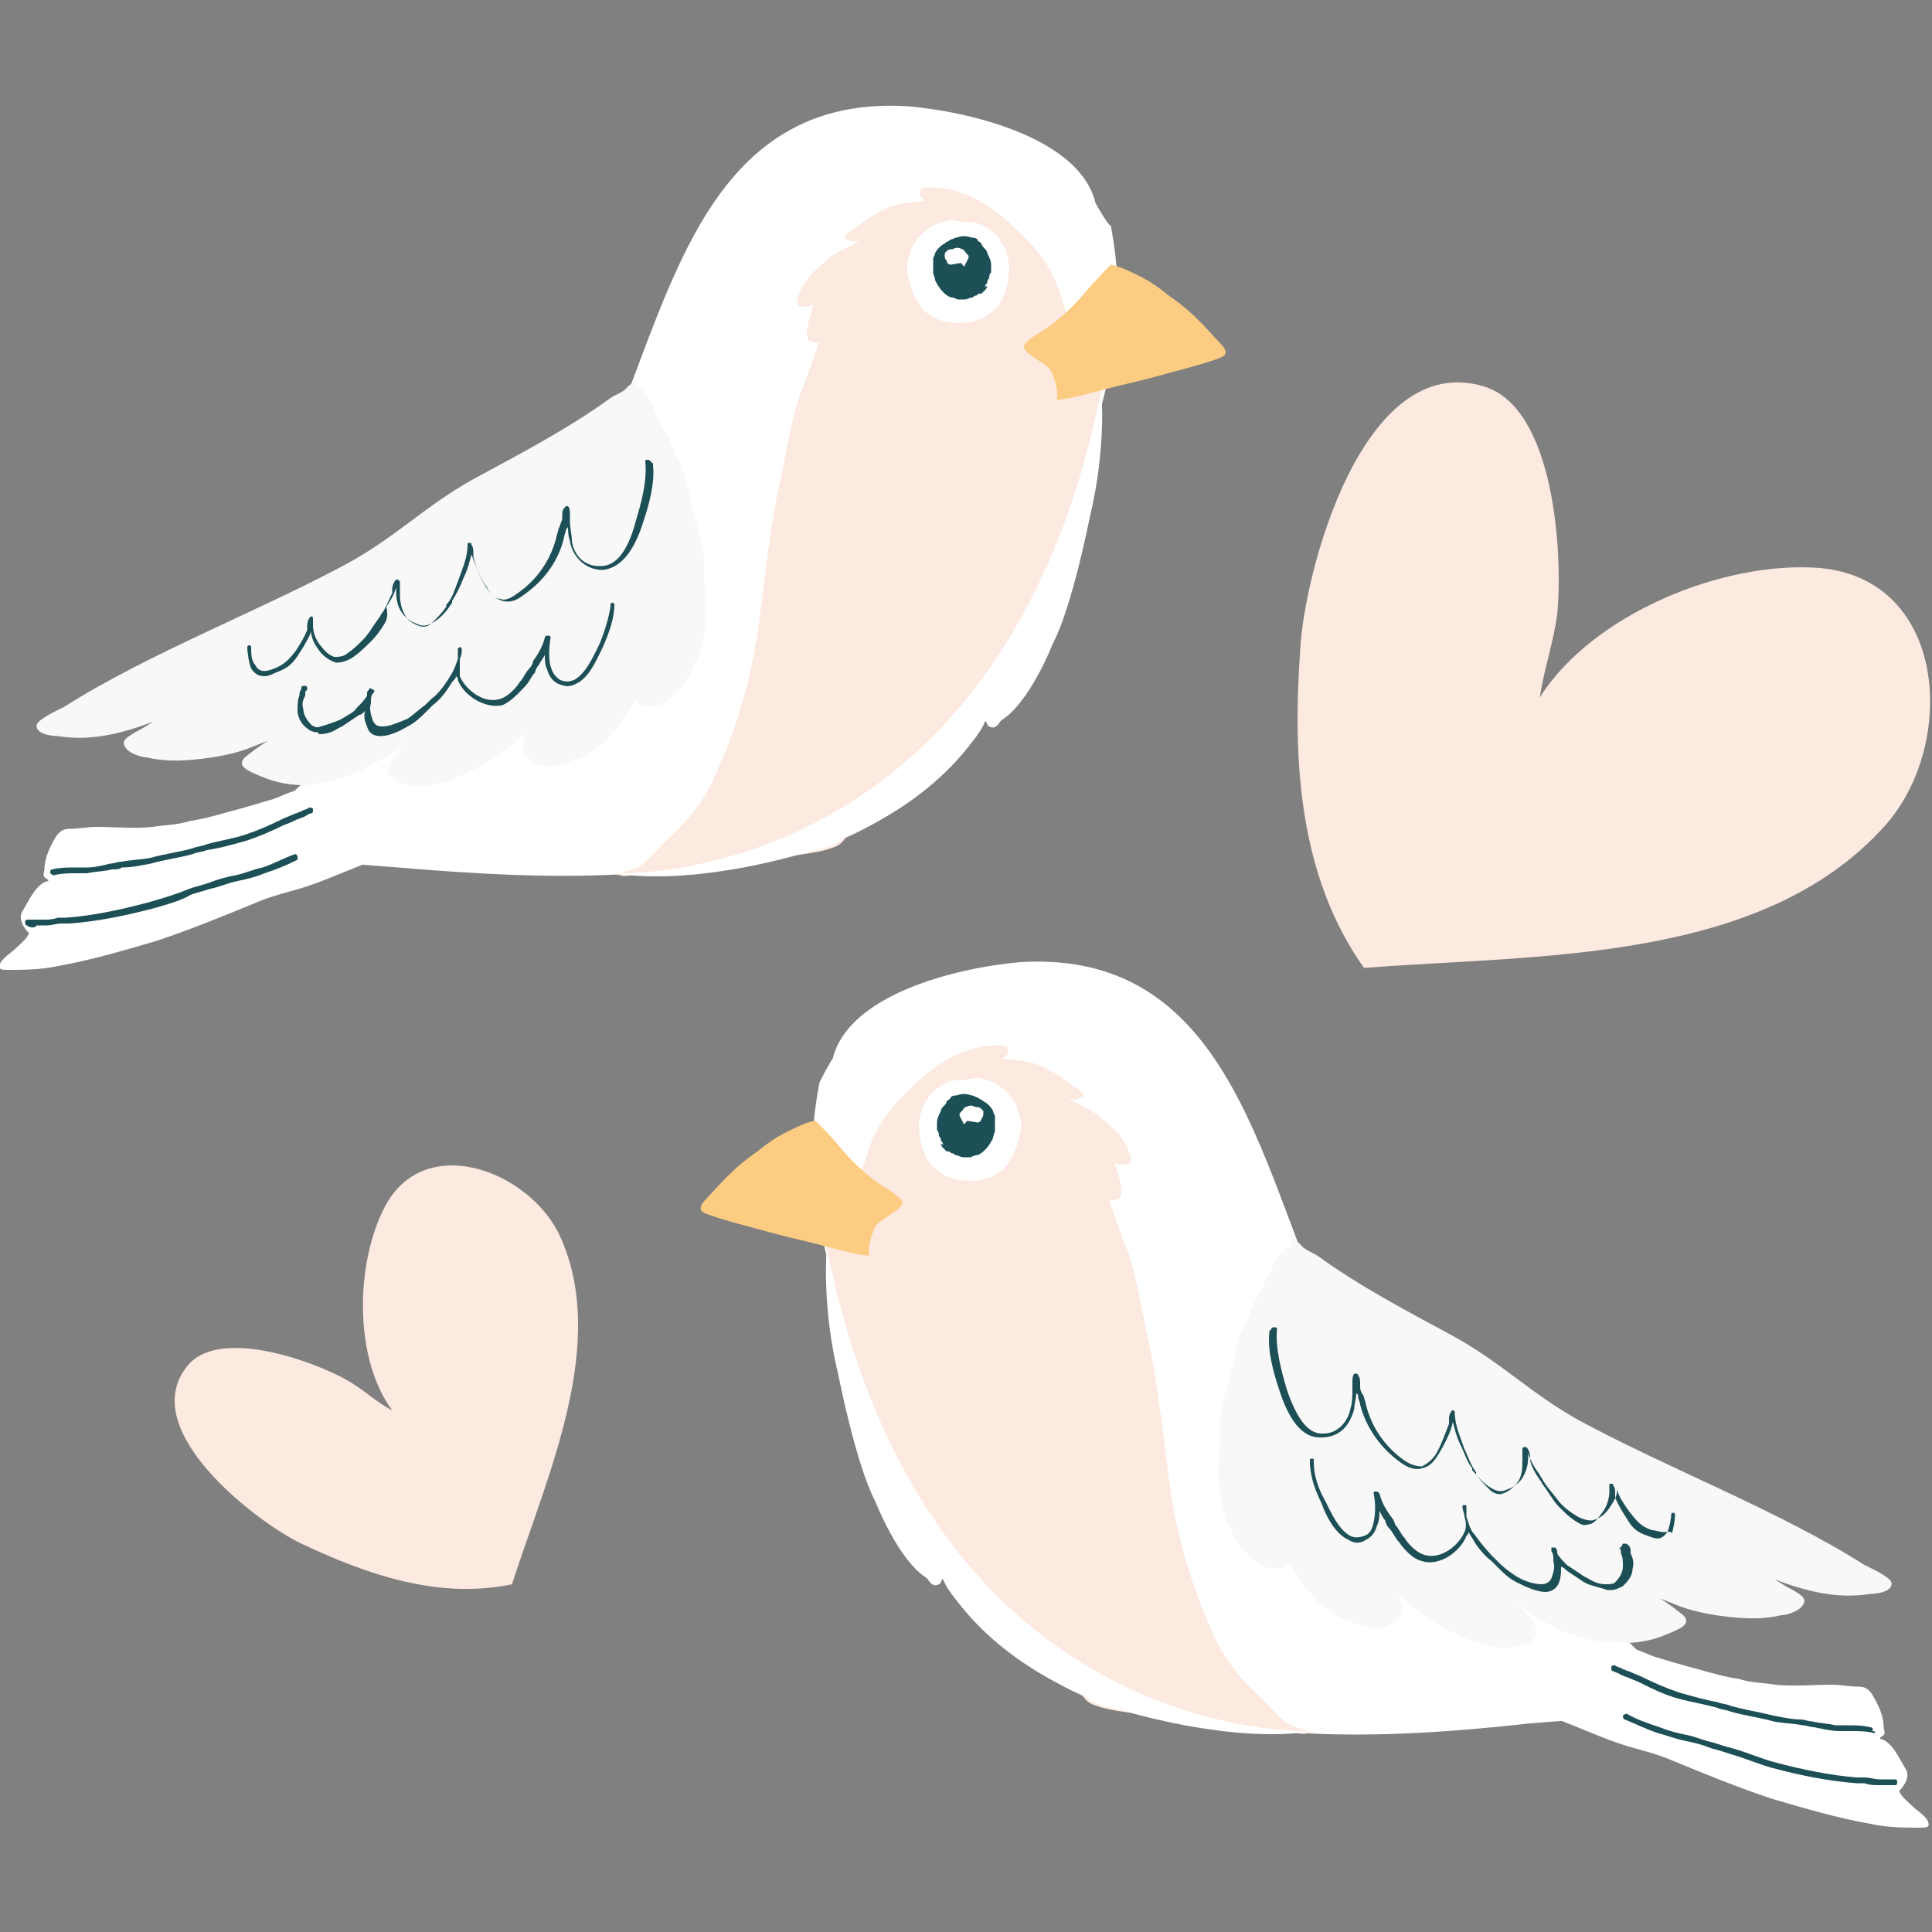 <?xml version="1.0" encoding="utf-8"?>
<svg version="1.1" xmlns="http://www.w3.org/2000/svg" xmlns:xlink="http://www.w3.org/1999/xlink" x="0px" y="0px"
	 viewBox="0 0 100 100" style="enable-background:new 0 0 100 100;" xml:space="preserve">
      <rect x="0" y="0" width="100" height="100" fill="#808080" stroke="none"/>
      <g id="ETQMariageOiseauV2C_svg__clair">
        <path
          fill="#fce9df"
          className="ETQMariageOiseauV2C_svg__st0"
          d="M70.6 50.1c-3.4-4.8-3.7-10.8-3.3-16.5.2-3.9 3.2-15.5 9.5-13.6 3.7 1.1 4.1 8.8 3.8 11.8-.2 1.5-.7 2.9-.9 4.3 2.7-4.3 9.5-7.1 14.5-6.7 6.6.6 7.1 9.1 3.4 13.3-6.4 7.2-18.1 6.7-27 7.4zM26.5 82c-3.8.8-7.5-.5-10.9-2.1-2.3-1.1-8.6-5.9-5.9-9.2 1.6-2 6.4-.3 8.2.7.9.5 1.6 1.2 2.4 1.6-2-2.7-1.9-7.6-.4-10.5 2-3.9 7.3-2 9 1.3 2.7 5.6-.6 12.6-2.4 18.2z"
        />
        <path
          fill="#fff"
          className="ETQMariageOiseauV2C_svg__st1"
          d="M43.1 54.8c.8-3.3 6.3-4.7 9.7-5 11.3-.7 12.5 11.6 16.3 19 2.4 4.6 5.5 8.2 9.5 11.4 1.7 1.4 4.2 3.1 7.7 6.8 1.7 1.8-4.9 2-7.1 2.2C72 90 63 90.5 56.4 87c-7-3.7-10.9-12.2-13-19.7-1.2-4.3-1.8-6.8-1-11.2 0-.1.6-1.2.7-1.3z"
        />
        <path
          fill="#fce9df"
          className="ETQMariageOiseauV2C_svg__st0"
          d="M57.6 88.4c-2.9-1-5.6-2.8-7.7-5.1-.4-.5-.9-1-1.1-1.6-.1.1-.1.3-.2.3-.2.1-.4-.1-.6-.3-2-2-3.1-4.6-3.8-7.3-.7-2.6-1.4-5.5-1.4-8.2 0-.4 0-2-.1-2.3v-.3c.2 0 .2-.2.4-.4.4-.4.6-.8.9-1.3.5-.8.7-1.6 1-2.5.5-1.5 1.5-2.5 2.6-3.5s2.5-1.8 4-1.8c.2 0 .4 0 .5.1.3.3-.2.6-.2.6.3 0 .8.1.9.1 1 .1 1.8.6 2.6 1.2.1.1.9.5.6.7l-.3.1h-.4c.5.2.8.4 1.2.6.5.3.9.7 1.3 1.1.3.3.6.8.7 1.2.2.6-.4.5-.8.4.1.4.7 1.9 0 1.9-.2.1-.5-.1-.5-.1-.1.1-.1.3-.1.4-.1.2 0 .5 0 .8 0 1.2.3 2.4 1.2 3.3"
        />
        <path
          fill="#fff"
          className="ETQMariageOiseauV2C_svg__st1"
          d="M78.3 87.8c.1.2.5.3.7.4.8.4 1.6.8 2.4 1.1 1 .4 1.9.8 2.9 1.1.7.2 1.5.4 2.2.7 1.7.7 3.4 1.4 5.2 2 1.7.5 3.4 1 5.1 1.3.9.2 1.8.2 2.6.2.3 0 .5 0 .4-.3-.1-.3-.6-.6-.8-.8-.2-.2-.6-.5-.7-.8.3-.3.6-.8.3-1.2-.3-.5-.7-1.4-1.3-1.5 0-.1.1-.1.2-.2s0-.3 0-.4c0-.6-.3-1.2-.6-1.7-.2-.3-.4-.4-.7-.4-.5 0-.9-.1-1.4-.1-.9 0-2 .1-2.9 0-.6-.1-1.3-.1-1.9-.3-.7-.1-1.4-.3-2.1-.5-.8-.2-1.4-.4-2.1-.6-.4-.1-.9-.4-1.4-.5-.6-.2-1.2-.6-1.8-.9-.5-.3-.9-.5-1.4-.7-.5-.2-.9-.5-1.4-.8-.2-.1-.7-.5-1-.4-.4.1-.6.9-.7 1.1-.3.6-.3 1.3-.1 1.9.1.5.3.9.5 1.4.1.2.1.5.3.6-.3.1-.1.2-.5.3zM50 56.1c-.3-.3-.8-.2-1.1 0-.4.2-.7.4-.9.8-.4.5-.5 1.3-.4 1.9.1.6.3 1.2.7 1.6.4.4 1 .7 1.7.7.8.1 1.7-.2 2.2-.9.2-.3.4-.7.5-1.1.2-.6.2-1.1 0-1.6-.3-.9-1.1-1.6-2.1-1.7-.3 0-.5.1-.8.1-.2 0-.4 0-.5.1"
        />
        <path
          fill="#1c5056"
          className="ETQMariageOiseauV2C_svg__st2"
          d="M50.1 59.8h-.5c-.1 0-.2 0-.2-.1-.1 0-.1-.1-.2-.1-.2-.1-.3-.2-.4-.4 0-.1-.1-.1-.1-.2s-.1-.2-.1-.2c0-.1 0-.2-.1-.3v-.4c0-.2.1-.4.2-.6 0-.1.1-.2.1-.2.1-.1.2-.2.2-.3.1-.1.2-.1.2-.2.1-.1.2-.1.3-.1.3-.1.5-.1.8 0 .1 0 .2.1.3.1.1.1.2.1.3.2.2.1.4.3.5.5 0 .1.1.2.1.3v.7c0 .1-.1.3-.1.4-.1.2-.2.4-.4.6-.1.1-.3.3-.5.3-.1 0-.2.1-.3.1h-.3c-.2 0-.3-.1-.4-.1-.1 0-.1-.1-.2-.1s-.1-.1-.2-.1H49l-.1-.1-.1-.1s-.1-.1-.1-.2"
        />
        <path
          fill="#fff"
          className="ETQMariageOiseauV2C_svg__st1"
          d="M50.5 57.5c-.1-.1-.3-.1-.4 0-.1 0-.2.1-.3.2 0 .1 0 .3.1.3s.1 0 .7.1c.1 0 .2-.1.2-.2.1-.1.1-.2.1-.3 0-.1 0-.1-.1-.2s-.2-.1-.3-.1c-.2-.1-.3-.1-.5 0-.1 0-.1.1-.3.3-.1.1 0 .2.2.6"
        />
        <path
          fill="#fce9df"
          className="ETQMariageOiseauV2C_svg__st0"
          d="M67.1 89.4c-.6-.1-1.3-1-1.7-1.4-1-.9-1.8-1.8-2.4-3-1.2-2.5-2-5.1-2.4-7.8-.4-2.7-.6-5.3-1.2-8-.3-1.3-.6-3.4-1.1-4.6-.3-.6-2-6.2-2.8-6.3-.1.5 1.2 6.8 1.2 7.3 0 2-1.1 3.8-1.4 5.8-.3 1.8-.3 3.5-.4 5.3-.1 1.4-.3 2.8 0 4.1.1.7 0 1.5 0 2.3 0 .5.1 1 .2 1.6 0 .5.1 1.1.3 1.6.1.3.2.7.4 1 .2.4.3.7.7.9.7.3 1.6.4 2.4.5 1.2.2 2.3.7 3.5.7.6 0 1.2.2 1.9.2.4 0 .9.1 1.4.1H67c.2 0 .5.1.7 0 .2 0 .2-.1.5-.1-.5.1-.7-.1-1.1-.2z"
        />
        <path
          fill="#1c5056"
          className="ETQMariageOiseauV2C_svg__st2"
          d="M98 92.4h-.7c-.3 0-.5 0-.8-.1h-.4c-1.4-.1-2.9-.4-4.4-.8-.7-.2-1.4-.5-2.1-.7-.3-.1-.6-.2-1-.3-.5-.2-.9-.3-1.4-.4-.5-.1-1-.3-1.4-.4-.6-.2-1.2-.5-1.7-.7-.1 0-.1-.2-.1-.2s.1-.1.2-.1c.5.3 1.1.5 1.7.7.5.2.9.3 1.4.4.5.1.9.3 1.4.4.3.1.6.2 1 .3.7.2 1.4.5 2.1.7 1.5.4 3 .7 4.3.8h.4c.3 0 .5.1.8.1h.7c.1 0 .2 0 .2.1s0 .2-.1.2H98zm-1-2.7c-.4-.1-.8-.1-1.2-.1h-.6c-.4 0-.8-.1-1.3-.2-.2 0-.4-.1-.6-.1-.5-.1-1-.1-1.5-.2-.7-.2-1.5-.3-2.2-.5-.2-.1-.5-.1-.7-.2-.7-.2-1.4-.3-2.1-.5-.7-.2-1.3-.5-1.9-.8-.2-.1-.5-.2-.7-.3-.1 0-.2-.1-.3-.1-.1-.1-.2-.1-.4-.2-.1 0-.1-.1-.1-.2s.1-.1.2-.1c.1.1.3.1.4.2.1 0 .2.1.3.1.2.1.5.2.7.3.6.3 1.3.6 1.9.8.7.2 1.4.4 2 .5.2.1.5.1.7.2.7.2 1.4.3 2.2.5.5.1 1 .2 1.4.2.2 0 .4.1.6.1.4.1.8.1 1.2.2h.6c.4 0 .8 0 1.2.1.1 0 .2.1.1.2.2 0 .2.1.1.1z"
        />
        <path
          fill="#f9f8f8"
          className="ETQMariageOiseauV2C_svg__st3"
          d="M67 64.1c.1.2.2.2.3.3.2.3.6.4.9.6 2.2 1.6 4.7 2.9 7.1 4.2 2.5 1.4 3.9 2.9 6.4 4.3 4.6 2.5 10.4 4.7 14.8 7.5.2.1 1.3.6 1.4.9.1.5-.8.6-1.1.6-1.8.3-3.6-.2-5.3-.9-.3-.1-.7-.3-1-.4-.1-.1-.3-.3-.4-.3.1 0 .2.1.3.1l.6.3c.3.2.6.3.8.4.3.2.6.4 1 .6.3.2.8.4.5.8-.2.3-.8.5-1.1.5-.8.2-1.7.2-2.6.1-1-.1-2.1-.3-3-.7-.5-.2-1.1-.4-1.5-.7-.1-.1-.5-.2-.5-.4.3.1.5.4.8.5.5.3 1.1.7 1.6 1.1.8.6-.3.9-1 1.2-.8.3-1.7.4-2.5.3-2 0-3.6-1-5-2 .5.5 1.7 1.6.5 2.1-1.4.5-2.8-.1-4-.7-1-.5-1.8-1.1-2.6-1.9.3.8.2 1.4-.7 1.7-.7.2-1.4-.1-2.2-.4-1.2-.5-2.2-1.9-2.8-3 0 0-.5.9-1.7 0-1.7-1.3-2.1-3.7-1.9-5.7.1-.7 0-1.4.1-2 .1-.5.2-1 .4-1.6.2-.7.3-1.4.5-2.1.1-.4.3-.8.5-1.2.2-.5.4-1 .7-1.5.3-.5.5-1.1.8-1.6.2-.3.5-.5.7-.6 0-.4.2-.4.2-.4z"
        />
        <path
          fill="#1c5056"
          className="ETQMariageOiseauV2C_svg__st2"
          d="M86.1 79.3c-.2 0-.4-.1-.6-.1-.6-.2-.8-.5-1.2-1-.2-.3-.5-.7-.6-1.1 0 .3-.1.5-.3.8-.3.5-.6.7-1 .8-.3 0-.6-.1-.9-.3-.3-.2-.6-.4-.9-.8-.3-.4-.6-.7-.8-1.1-.1-.1-.1-.2-.2-.3-.2-.3-.4-.6-.5-1 0 .4 0 .8-.3 1.3-.2.3-.5.5-.8.6-.4.2-.7 0-1-.2-.4-.3-.5-.5-.8-.8V76c-.3-.4-.4-.8-.6-1.2-.2-.4-.3-.8-.4-1.2-.1.5-.4 1.1-.7 1.6-.3.5-.5.7-.9.8-.3.1-.7 0-1.1-.3-1-.7-1.8-1.8-2.1-3 0-.1-.1-.3-.1-.4 0-.1 0-.1-.1-.2 0 .3-.1.5-.1.8-.2.8-.7 1.5-1.7 1.5h-.1c-.9 0-1.6-.9-2.1-2.5-.3-.9-.6-2-.5-2.9v-.1l.1-.1c0-.1.1-.1.2-.1s.1.1.1.1c-.1.9.2 2.1.5 3.1.5 1.5 1.1 2.3 1.8 2.3h.1c.8 0 1.3-.7 1.4-1.3.1-.3.1-.7.1-1v-.3c0-.2 0-.4.1-.5h.1s.1 0 .1.1c.1.1.1.3.1.4v.2c0 .2.1.3.2.5 0 .1.1.3.1.4.3 1.2 1 2.2 2 2.9.3.2.6.3.9.3.2-.1.5-.3.7-.6.3-.5.5-1.1.7-1.6v-.2c0-.1 0-.3.1-.4 0-.1.1-.1.1-.1.1 0 .1.1.1.1 0 .7.3 1.3.5 1.9.2.4.3.8.6 1.2v.1c.2.3.4.5.7.8.2.2.5.3.7.2.3-.1.5-.3.7-.5.3-.4.3-.8.3-1.3V75s0-.1.1-.1h.1c.1.1.2.3.2.5v.2c.1.4.3.7.5 1 .1.1.1.2.2.3.3.4.5.8.8 1.1.3.3.5.5.8.7.3.2.5.3.7.2.3 0 .5-.3.8-.7.2-.3.3-.7.3-1v-.3c0-.1 0-.1.1-.1s.1 0 .1.1c.1.1.1.2.1.4v.2c.1.3.4.8.6 1.1.3.5.5.7 1.1.9.5.2.7.2 1-.2.1-.2.2-.7.2-.9 0-.1.1-.1.1-.1.1 0 .1.1.1.1 0 .3-.1.8-.2 1.1.1-.3-.1-.2-.4-.2zm-2.7 3h-.2c-.3-.1-.7-.2-1-.3l-.2-.1-.9-.6c-.1-.1-.2-.2-.3-.2 0 .3 0 .5-.1.8-.1.3-.4.5-.7.5-.4 0-.9-.2-1.5-.5-.4-.2-.7-.5-1-.8l-.3-.3c-.4-.3-.8-.8-1-1.2-.1-.1-.1-.2-.2-.3 0 .1 0 .1-.1.2-.3.8-1.4 1.6-2.3 1.3-.5-.1-1-.7-1.2-1-.2-.2-.3-.5-.5-.7-.1-.1-.2-.3-.2-.4-.1-.1-.2-.3-.3-.5 0 .2 0 .5-.1.7-.1.3-.2.6-.6.8-.3.2-.6.2-.9 0-.7-.3-1.2-1.3-1.4-1.9-.4-.8-.6-1.5-.6-2.2 0-.1 0-.1.1-.1s.1 0 .1.1v.1c0 .6.2 1.3.6 2 .3.6.7 1.5 1.3 1.8.2.1.4.1.7 0 .3-.1.4-.3.5-.7.1-.5.1-1 0-1.5 0-.1 0-.1.1-.1s.1 0 .2.1c.1.4.3.8.6 1.2.1.1.2.3.2.4.2.2.3.5.5.7.1.2.6.8 1.1.9.8.2 1.7-.5 2-1.2.1-.2.1-.5 0-.8 0-.2-.1-.3-.1-.5 0-.1 0-.1.1-.1s.1 0 .1.1v.5c.1.3.2.7.4.9.3.4.6.8 1 1.2l.3.3c.3.3.6.5.9.7.5.3 1 .4 1.3.4.2 0 .4-.1.5-.3.1-.3.2-.6.1-.9v-.1c0-.1 0-.3-.1-.4v-.2h.2c.1.1.1.2.1.2v.1c.1.2.3.4.5.6l.9.6.2.1c.3.2.6.3.9.3.2 0 .4 0 .5-.1.2-.2.4-.5.4-.8 0-.3 0-.5-.1-.7v-.1c0-.1-.1-.2-.1-.2h.1l.1-.2h.1c.1 0 .1 0 .2.1s.1.2.1.3v.1c.1.2.2.5.1.8 0 .4-.3.7-.5.9-.2.1-.4.2-.6.2z"
        />
        <path
        fill="#fccc83"
          className="ETQMariageOiseauV2C_svg__st4"
          d="M42.2 58c-.5.1-1.1.4-1.5.6-.6.3-1 .6-1.5 1-1 .7-1.5 1.2-2.5 2.3-.3.3-.7.7-.2.9.7.3 2.7.8 3.4 1 1.1.3 1.7.4 2.8.7.8.2 1.4.4 2.3.5-.1-.4.1-1.1.3-1.5.2-.4 1.5-.9 1.4-1.3-.1-.3-1-.8-1.3-1-.8-.6-1.4-1.2-1.9-1.8-.4-.5-.9-1-1.3-1.4z"
        />
        <path
          fill="#fff"
          className="ETQMariageOiseauV2C_svg__st1"
          d="M68 89.6s-20 1-25.2-25c0 0-.3 2.9.6 6.6 0 0 .9 4.6 1.9 6.5 0 0 1.2 3.1 2.7 4 0 0 .4.8.8 0 0 0 1.7 3.7 7.4 6.1 0 0 .1.4 1.8.7 0 0 5.7 1.8 10 1.1zM56.7 10.5c-.8-3.3-6.3-4.7-9.7-5-11.3-.7-12.5 11.6-16.3 19-2.4 4.6-5.5 8.2-9.5 11.4-1.7 1.4-4.2 3.1-7.7 6.8-1.7 1.8 4.9 2 7.1 2.2 7.2.6 16.2 1.1 22.9-2.3 7-3.7 10.9-12.2 13-19.7 1.2-4.3 1.8-6.8 1-11.2-.2-.1-.8-1.2-.8-1.2z"
        />
        <path
          fill="#fce9df"
          className="ETQMariageOiseauV2C_svg__st0"
          d="M42.2 44c2.9-1 5.6-2.8 7.7-5.1.4-.5.9-1 1.1-1.6.1.1.1.3.2.3.2.1.4-.1.6-.3 2-2 3.1-4.6 3.8-7.3.7-2.6 1.4-5.5 1.4-8.2 0-.4 0-2 .1-2.3v-.3c-.2 0-.2-.2-.4-.4-.4-.4-.6-.8-.9-1.3-.5-.8-.7-1.6-1-2.5-.5-1.5-1.5-2.5-2.6-3.5s-2.5-1.8-4-1.8c-.2 0-.4 0-.5.1-.3.3.2.6.2.6-.3 0-.8.1-.9.1-1 .1-1.8.6-2.6 1.2-.1.1-.9.5-.6.7l.3.1h.4c-.5.2-.8.4-1.2.6-.5.3-.9.7-1.3 1.1-.3.3-.6.8-.7 1.2-.2.6.4.5.8.4-.1.4-.7 1.9 0 1.9.2.1.5-.1.5-.1.1.1.1.3.1.4.1.2 0 .5 0 .8 0 1.2-.3 2.4-1.2 3.3"
        />
        <path
          fill="#fff"
          className="ETQMariageOiseauV2C_svg__st1"
          d="M21.5 43.4c-.1.2-.5.3-.7.4-.8.4-1.6.8-2.4 1.1-1 .4-1.9.8-2.9 1.1-.7.2-1.5.4-2.2.7-1.7.7-3.4 1.4-5.2 2-1.7.5-3.4 1-5.1 1.3-.9.2-1.8.2-2.6.2-.3 0-.5 0-.4-.3.1-.3.6-.6.8-.8.2-.2.6-.5.7-.8-.3-.3-.6-.8-.3-1.2.3-.5.7-1.4 1.3-1.5 0-.1-.1-.1-.2-.2s0-.3 0-.4c0-.6.3-1.2.6-1.7.2-.3.4-.4.7-.4.5 0 .9-.1 1.4-.1.9 0 2 .1 2.9 0 .6-.1 1.3-.1 1.9-.3.7-.1 1.4-.3 2.1-.5.8-.2 1.4-.4 2.1-.6.4-.1.9-.4 1.4-.5.6-.2 1.2-.6 1.8-.9.5-.3.9-.5 1.4-.7.5-.2.9-.5 1.4-.8.2-.1.7-.5 1-.4.4.1.6.9.7 1.1.3.6.3 1.3.1 1.9-.1.5-.3.9-.5 1.4-.1.2-.1.5-.3.6.3.1.1.2.5.3zm28.3-31.7c.3-.3.8-.2 1.1 0 .4.2.7.4.9.8.4.5.5 1.3.4 1.9-.1.6-.3 1.2-.7 1.6-.4.4-1 .7-1.7.7-.8.1-1.7-.2-2.2-.9-.2-.3-.4-.7-.5-1.1-.2-.6-.2-1.1 0-1.6.3-.9 1.1-1.6 2.1-1.7.3 0 .5.1.8.1.2 0 .4 0 .5.1"
        />
        <path
          fill="#1c5056"
          className="ETQMariageOiseauV2C_svg__st2"
          d="M49.7 15.4h.5c.1 0 .2 0 .2-.1.1 0 .1-.1.2-.1.2-.1.3-.2.4-.4 0-.1.1-.1.1-.2s.1-.2.1-.2c0-.1 0-.2.1-.3v-.4c0-.2-.1-.4-.2-.6 0-.1-.1-.2-.1-.2-.1-.1-.2-.2-.2-.3-.1-.1-.2-.1-.2-.2-.1-.1-.2-.1-.3-.1-.3-.1-.5-.1-.8 0-.1 0-.2.1-.3.1-.1.1-.2.1-.3.2-.2.1-.4.3-.5.5 0 .1-.1.2-.1.3v.7c0 .1.1.3.1.4.1.2.2.4.4.6.1.1.3.3.5.3.1 0 .2.1.3.1h.3c.2 0 .3-.1.4-.1.1 0 .1-.1.2-.1s.1-.1.2-.1h.1l.1-.1.1-.1s.1-.1.1-.2"
        />
        <path
          fill="#fff"
          className="ETQMariageOiseauV2C_svg__st1"
          d="M49.3 13.1c.1-.1.3-.1.4 0 .1 0 .2.1.3.2 0 .1 0 .3-.1.3s-.1 0-.7.1c-.1 0-.2-.1-.2-.2-.1-.1-.1-.2-.1-.3 0-.1 0-.1.1-.2s.2-.1.3-.1c.2-.1.3-.1.5 0 .1 0 .1.1.3.3.1.1 0 .2-.2.6"
        />
        <path
          fill="#fce9df"
          className="ETQMariageOiseauV2C_svg__st0"
          d="M32.7 45c.6-.1 1.3-1 1.7-1.4 1-.9 1.8-1.8 2.4-3 1.2-2.5 2-5.1 2.4-7.8.4-2.7.6-5.3 1.2-8 .3-1.3.6-3.4 1.1-4.6.3-.6 2-6.2 2.8-6.3.1.5-1.2 6.8-1.2 7.3 0 2 1.1 3.8 1.4 5.8.3 1.8.3 3.5.4 5.3.1 1.4.3 2.8 0 4.1-.1.7 0 1.5 0 2.3 0 .5-.1 1-.2 1.6 0 .5-.1 1.1-.3 1.6-.1.3-.2.7-.4 1-.2.4-.3.7-.7.9-.7.3-1.6.4-2.4.5-1.2.2-2.3.7-3.5.7-.6 0-1.2.2-1.9.2-.4 0-.9.1-1.4.1h-1.3c-.2 0-.5.1-.7 0-.2 0-.2-.1-.5-.1.5.1.7-.1 1.1-.2z"
        />
        <path
          fill="#1c5056"
          className="ETQMariageOiseauV2C_svg__st2"
          d="M1.7 48c-.1 0-.2 0-.3-.1-.1 0-.1-.1-.1-.2s.1-.1.2-.1h.7c.3 0 .5 0 .8-.1h.4c1.4-.1 2.8-.4 4.3-.8.7-.2 1.4-.4 2.1-.7.3-.1.7-.2 1-.3.5-.2.9-.3 1.4-.4.5-.1.9-.3 1.4-.4.6-.2 1.1-.5 1.7-.7l.1.1v.2c-.6.3-1.1.5-1.7.7-.5.2-.9.3-1.4.4-.5.1-.9.3-1.4.4-.3.1-.7.2-1 .3-.5.3-1.2.5-1.9.7-1.5.4-3 .7-4.4.8h-.4c-.3 0-.5.1-.8.1h-.5c-.1.1-.1.1-.2.1zm1.1-2.7c-.1 0-.2-.1-.2-.1 0-.1 0-.2.1-.2.4-.1.8-.1 1.2-.1h.6c.4 0 .8-.1 1.2-.2.2 0 .4-.1.6-.1.5-.1 1-.1 1.5-.2.7-.2 1.5-.3 2.2-.5.2-.1.5-.1.7-.2.7-.2 1.4-.3 2-.5.6-.2 1.3-.5 1.9-.8.2-.1.5-.2.7-.3.1 0 .2-.1.3-.1.1-.1.3-.1.4-.2.1 0 .2 0 .2.1s0 .2-.1.2-.2.1-.4.2c-.1 0-.2.1-.3.1-.2.1-.4.2-.7.3-.6.3-1.3.6-1.9.8-.7.2-1.4.4-2.1.5-.2.1-.5.1-.7.2-.7.2-1.5.3-2.2.5-.5.1-1 .2-1.5.2-.1.1-.3.1-.5.1-.4.1-.8.1-1.3.2h-.6c-.3 0-.7 0-1.1.1z"
        />
        <path
          fill="#f9f8f8"
          className="ETQMariageOiseauV2C_svg__st3"
          d="M32.8 19.7c-.1.2-.2.2-.3.3-.2.3-.6.4-.9.6-2.2 1.6-4.7 2.9-7.1 4.2-2.5 1.4-3.9 2.9-6.4 4.3-4.6 2.5-10.4 4.7-14.8 7.5-.2.1-1.3.6-1.4.9-.1.5.8.6 1.1.6 1.8.3 3.6-.2 5.3-.9.3-.1.7-.3 1-.4.1-.1.3-.3.4-.3-.1 0-.2.1-.3.1l-.6.3c-.3.2-.6.3-.8.4-.3.2-.6.4-1 .6-.3.2-.8.4-.5.8.2.3.8.5 1.1.5.8.2 1.7.2 2.6.1 1-.1 2.1-.3 3-.7.5-.2 1.1-.4 1.5-.7.1-.1.5-.2.5-.4-.3.1-.5.4-.8.5-.5.3-1.1.7-1.6 1.1-.8.6.3.9 1 1.2.8.3 1.7.4 2.5.3 1.8-.2 3.4-1.2 4.8-2.2-.5.5-1.7 1.6-.5 2.1 1.4.5 2.8-.1 4-.7 1-.5 1.8-1.1 2.6-1.9-.3.8-.2 1.4.7 1.7.7.2 1.4-.1 2.2-.4 1.2-.5 2.2-1.9 2.8-3 0 0 .5.9 1.7 0 1.7-1.3 2.1-3.7 1.9-5.7-.1-.7 0-1.4-.1-2-.1-.5-.2-1-.4-1.6-.2-.7-.3-1.4-.5-2.1-.1-.4-.3-.8-.5-1.2-.2-.5-.4-1-.7-1.5-.3-.5-.5-1.1-.8-1.6-.2-.3-.5-.5-.7-.6.1-.2 0-.2 0-.2z"
        />
        <path
          fill="#1c5056"
          className="ETQMariageOiseauV2C_svg__st2"
          d="M13.7 35c-.3 0-.5-.1-.7-.4-.1-.2-.2-.8-.2-1.1 0-.1.1-.1.1-.1.1 0 .1.1.1.1 0 .3 0 .7.2.9.2.4.5.4 1 .2s.7-.4 1.1-.9c.2-.3.5-.8.6-1.1v-.2c0-.1 0-.2.1-.4l.1-.1c.1 0 .1.1.1.1v.3c0 .4.1.7.3 1 .3.4.5.6.8.7.2 0 .5 0 .7-.2.3-.2.5-.4.8-.7.3-.3.5-.7.8-1.1.1-.1.1-.2.2-.3.2-.3.3-.6.5-1v-.2c0-.2.1-.4.2-.5h.1l.1.1v.5c0 .4 0 .8.3 1.3.1.2.4.4.7.5.3.1.5 0 .7-.2.3-.3.5-.5.7-.8v-.1c.3-.3.4-.7.6-1.2.2-.6.5-1.2.5-1.9 0-.1 0-.1.1-.1s.1 0 .1.1c.1.1.1.3.1.4v.2c.1.5.4 1.2.7 1.6.2.4.5.6.7.6.2.1.5 0 .9-.3 1-.7 1.7-1.7 2-2.9 0-.1.1-.3.1-.4.1-.2.1-.3.2-.5v-.2c0-.1 0-.3.1-.4l.1-.1h.1c.1.1.1.3.1.5v.3c0 .3.1.7.1 1 .1.7.6 1.3 1.4 1.3h.1c.8 0 1.4-.8 1.8-2.3.3-1 .6-2.1.5-3.1 0-.1 0-.1.1-.1s.1 0 .2.1l.1.1v.1c.1.9-.2 2-.5 2.9-.5 1.6-1.2 2.4-2.1 2.5-1 0-1.6-.8-1.7-1.5-.1-.3-.1-.5-.1-.8 0 .1 0 .1-.1.2 0 .1-.1.3-.1.4-.3 1.3-1.1 2.3-2.1 3-.4.3-.7.4-1.1.3-.3-.1-.6-.3-.9-.8-.3-.5-.5-1.1-.7-1.6-.1.4-.2.8-.4 1.2-.2.5-.4.9-.6 1.2v.1c-.2.3-.4.6-.8.9-.3.2-.6.4-1 .2-.3-.1-.6-.3-.8-.6-.3-.4-.3-.9-.3-1.3-.1.4-.3.7-.5 1 .1.5 0 .6 0 .7-.2.4-.5.8-.8 1.1-.3.3-.5.5-.9.8-.3.2-.6.3-.9.3-.3-.1-.7-.3-1-.8-.2-.3-.3-.6-.3-.8-.1.3-.4.8-.6 1.1-.3.5-.6.8-1.2 1-.2.1-.4.2-.6.2zm2.7 2.9c-.2 0-.4-.1-.5-.2-.3-.2-.5-.6-.5-.9 0-.3 0-.6.1-.8v-.1c0-.1.1-.2.1-.3 0-.1.1-.1.2-.1s.1.1.1.2l-.1.1v.2c-.1.2-.2.4-.1.7 0 .3.2.6.4.8.1.1.3.2.5.1.4-.1.6-.2.9-.3l.2-.1c.3-.2.6-.3.8-.6.2-.2.4-.4.5-.6v-.1c0-.1 0-.1.1-.2 0-.1.1-.1.2 0 .1 0 .1.1 0 .2s-.1.3-.1.4v.1c-.1.3 0 .6.1.9.1.2.2.3.5.3.4 0 .8-.2 1.3-.4.3-.2.6-.5.9-.7l.3-.3c.4-.3.7-.7 1-1.2.2-.3.3-.6.4-.9v-.5c0-.1.1-.1.1-.1.1 0 .1.1.1.1 0 .2 0 .3-.1.5v.9c.3.7 1.2 1.4 2 1.2.5-.1 1-.7 1.1-.9.2-.2.3-.5.5-.7.1-.1.2-.3.2-.4.3-.4.5-.8.6-1.2 0-.1.1-.1.2-.1s.1.1.1.1c-.1.6-.1 1.1 0 1.5.1.3.2.5.5.7.3.1.4.1.7 0 .6-.3 1-1.2 1.3-1.8.3-.7.5-1.4.6-2v-.1c0-.1.1-.1.1-.1.1 0 .1.1.1.1 0 .6-.2 1.3-.6 2.2-.3.6-.7 1.6-1.4 1.9-.4.2-.6.1-.9 0-.4-.2-.5-.5-.6-.8-.1-.2-.1-.5-.1-.7-.1.2-.2.3-.3.5-.1.1-.2.3-.2.4-.2.2-.3.5-.5.7-.2.2-.7.8-1.2 1-.9.2-2-.5-2.3-1.3 0-.1 0-.1-.1-.2 0 .1-.1.2-.2.3-.3.5-.6.9-1 1.2l-.3.3c-.3.3-.6.6-1 .8-.5.3-1 .5-1.4.5-.3 0-.6-.1-.7-.5-.1-.2-.2-.5-.1-.8-.1.1-.2.2-.3.2l-.9.6-.2.1c-.3.2-.6.3-1 .3 0-.1-.1-.1-.1-.1z"
        />
        <path
        fill="#fccc83"
          className="ETQMariageOiseauV2C_svg__st4"
          d="M57.5 13.7c.5.1 1.1.4 1.5.6.6.3 1 .6 1.5 1 1 .7 1.5 1.2 2.5 2.3.3.3.7.7.2.9-.7.3-2.7.8-3.4 1-1.1.3-1.7.4-2.8.7-.8.2-1.4.4-2.3.5.1-.4-.1-1.1-.3-1.5-.2-.4-1.5-.9-1.4-1.3.1-.3 1-.8 1.3-1 .8-.6 1.4-1.2 1.9-1.8.5-.6 1-1.1 1.3-1.4z"
        />
        <path
          fill="#fff"
          className="ETQMariageOiseauV2C_svg__st1"
          d="M31.8 45.2s20 1 25.2-25c0 0 .3 2.9-.6 6.6 0 0-.9 4.6-1.9 6.5 0 0-1.2 3.1-2.7 4 0 0-.4.8-.8 0 0 0-1.7 3.7-7.4 6.1 0 0-.1.4-1.8.7 0 0-5.7 1.8-10 1.1z"
        />
      </g>
    </svg>